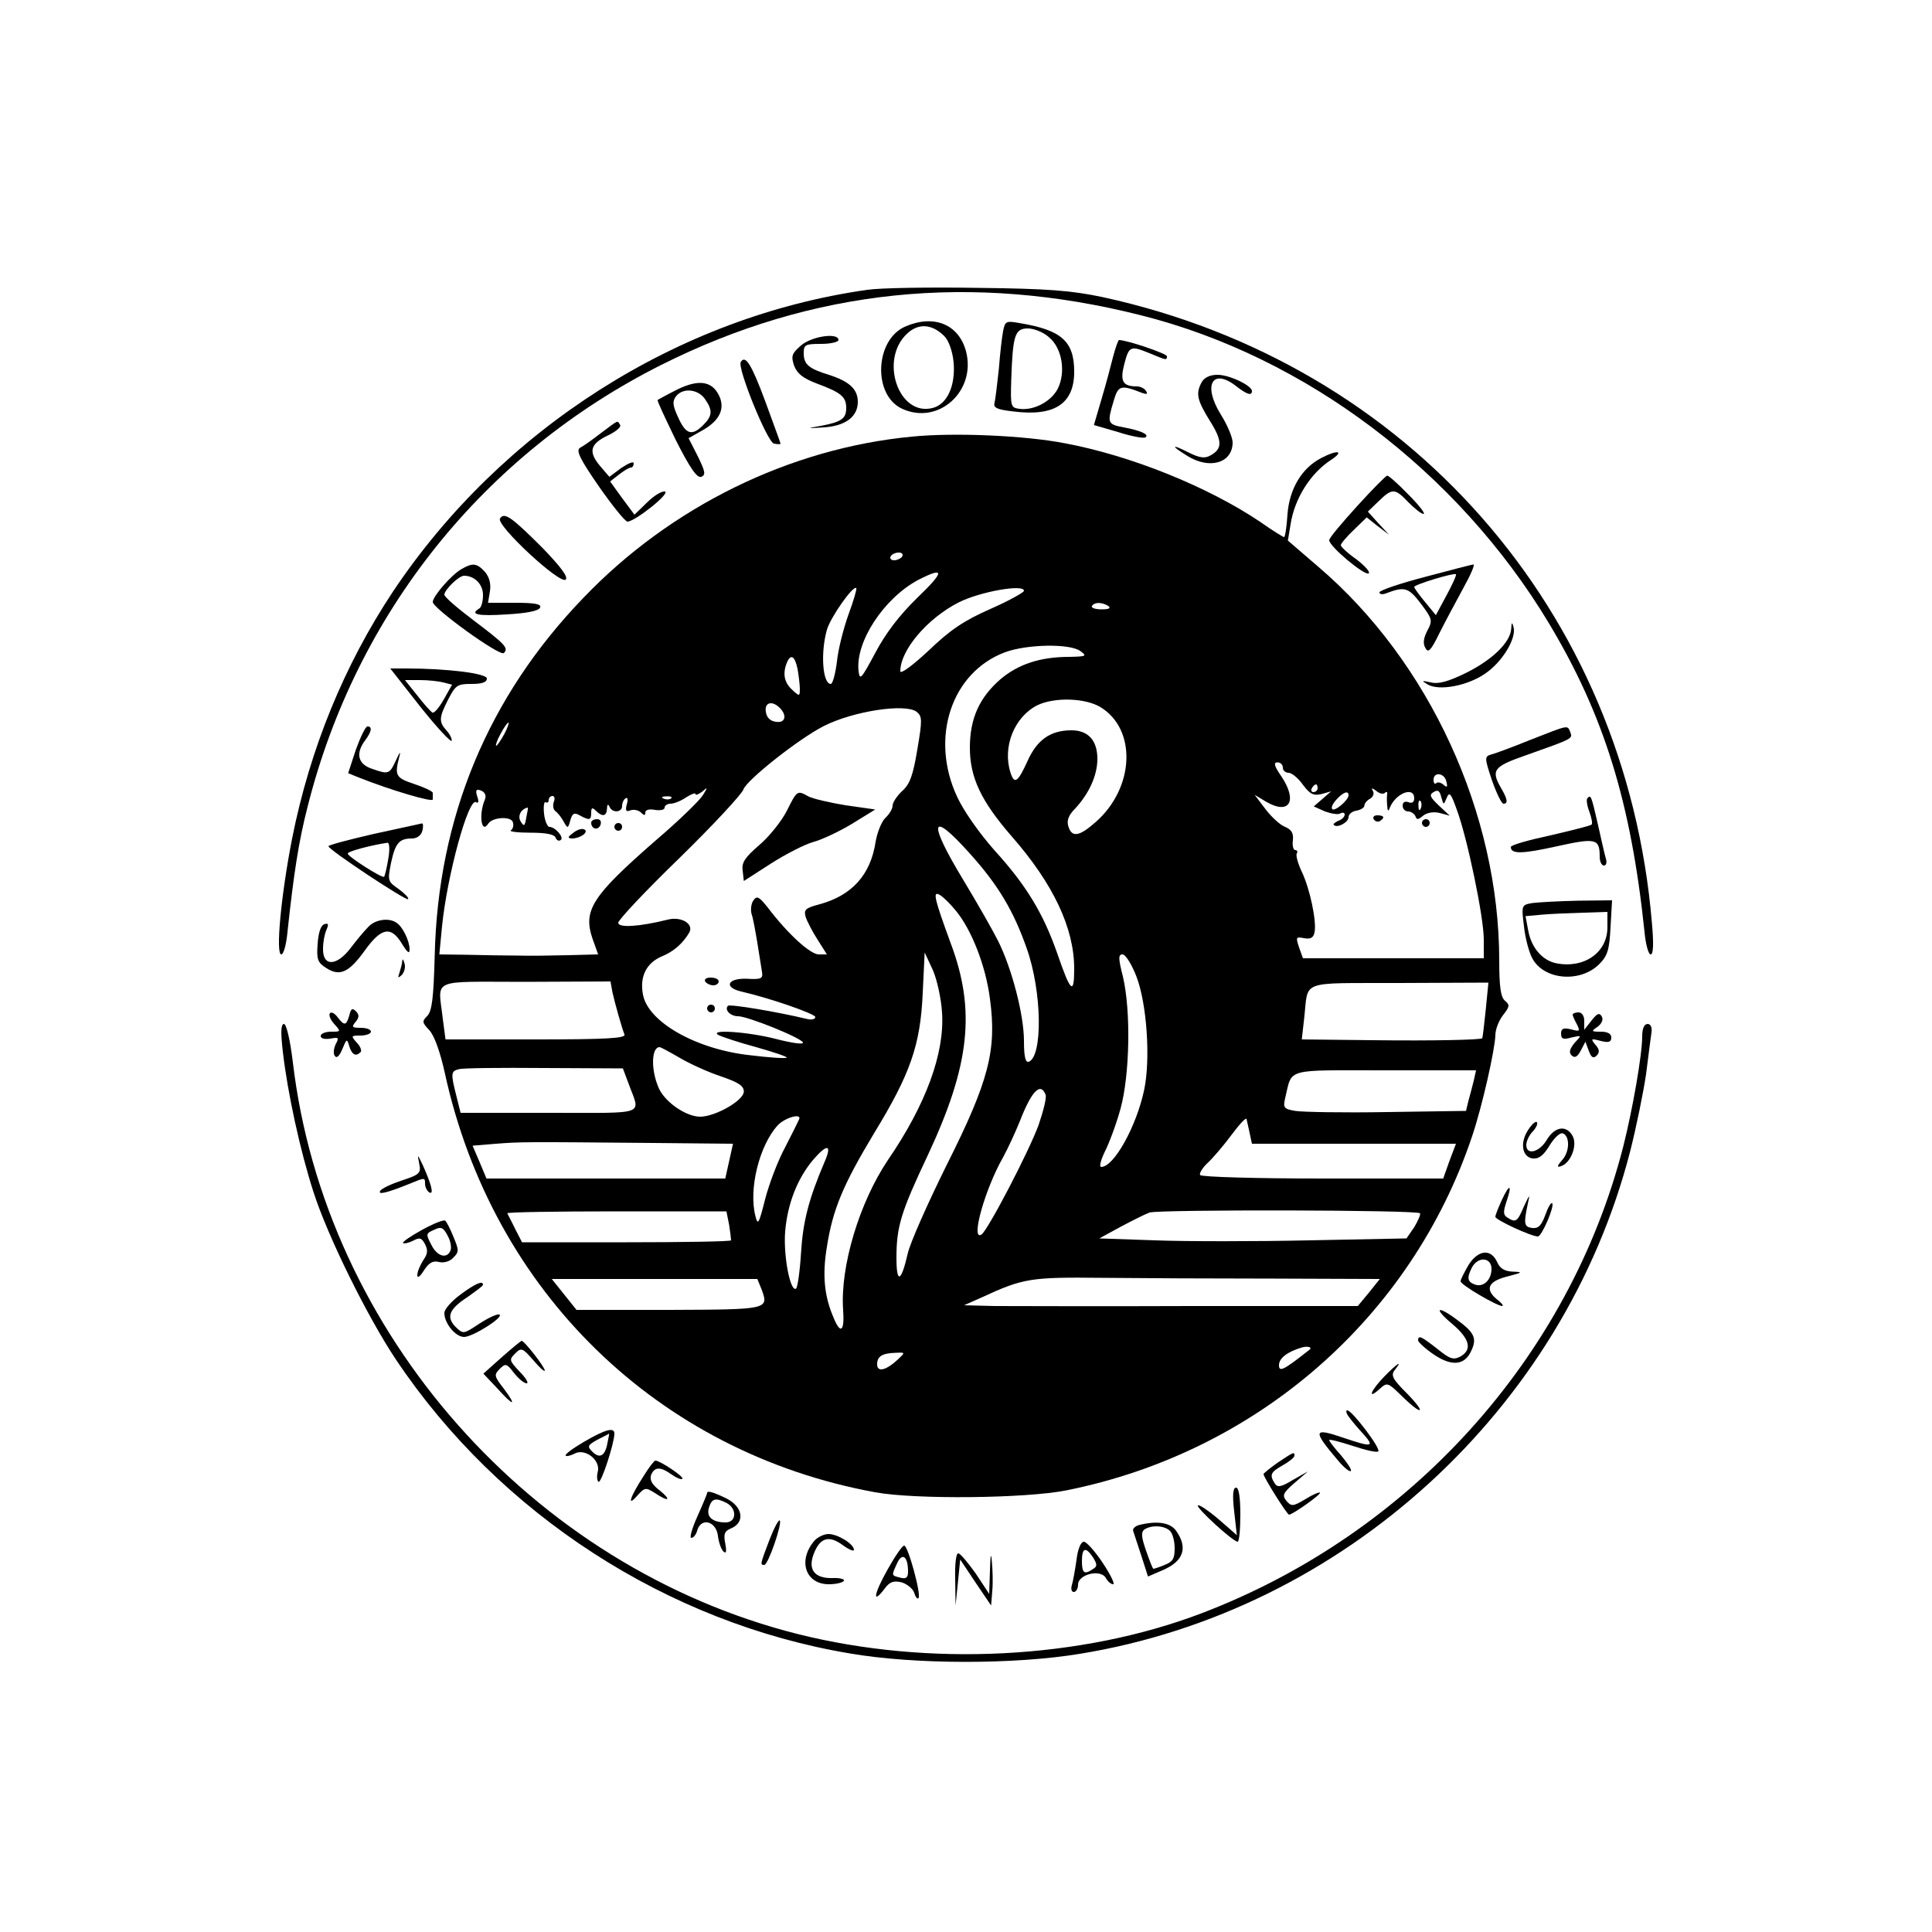 <?xml version="1.0" standalone="no"?>
<!DOCTYPE svg PUBLIC "-//W3C//DTD SVG 20010904//EN"
 "http://www.w3.org/TR/2001/REC-SVG-20010904/DTD/svg10.dtd">
<svg version="1.0" xmlns="http://www.w3.org/2000/svg"
 width="500pt" height="500pt" viewBox="0 0 500 500"
 preserveAspectRatio="xMidYMid meet">

<g transform="translate(0,500) scale(0.1,-0.1)"
fill="#000000" stroke="none">
<path d="M2245 4250 c-490 -69 -947 -360 -1228 -781 -126 -190 -215 -407 -261
-639 -29 -148 -43 -300 -28 -300 6 0 13 26 16 58 16 150 29 235 52 324 126
501 456 913 916 1144 391 196 802 239 1241 128 426 -107 819 -404 1055 -796
143 -238 213 -464 248 -800 3 -32 10 -58 16 -58 7 0 8 28 3 83 -68 806 -630
1446 -1421 1618 -81 17 -140 22 -324 24 -124 2 -252 0 -285 -5z"/>
<path d="M2343 4155 c-79 -34 -85 -178 -8 -213 94 -43 192 46 165 149 -19 70
-83 96 -157 64z m101 -25 c11 -11 21 -38 24 -68 5 -61 -17 -109 -55 -118 -88
-22 -138 126 -65 193 29 27 64 25 96 -7z"/>
<path d="M2596 4143 c-3 -15 -8 -59 -11 -98 -4 -38 -9 -78 -11 -87 -4 -13 5
-18 50 -23 105 -13 156 20 156 103 0 79 -33 108 -142 126 -34 6 -37 5 -42 -21z
m119 -16 c34 -28 44 -91 22 -134 -18 -33 -62 -56 -99 -51 -22 3 -23 6 -21 73
4 117 9 135 43 135 16 0 41 -10 55 -23z"/>
<path d="M2073 4106 c-24 -21 -26 -27 -18 -52 8 -21 23 -33 60 -47 62 -23 75
-34 75 -63 0 -27 -12 -36 -65 -46 -39 -7 -39 -7 8 -4 56 4 87 28 87 66 0 33
-22 53 -75 70 -52 16 -65 27 -65 56 0 22 4 24 45 24 25 0 45 5 45 10 0 20 -69
10 -97 -14z"/>
<path d="M2881 4078 c-6 -24 -19 -73 -30 -110 l-20 -68 62 -18 c34 -11 66 -17
71 -14 12 7 -12 18 -56 26 -42 8 -43 11 -26 68 12 41 18 43 74 21 12 -4 15 -3
10 5 -4 7 -15 12 -24 12 -37 0 -44 14 -32 59 12 46 16 47 67 26 41 -17 43 -18
43 -7 0 7 -104 42 -124 42 -2 0 -9 -19 -15 -42z"/>
<path d="M1917 4063 c-9 -16 69 -208 86 -211 10 -2 17 -2 17 0 0 2 -18 50 -39
108 -36 97 -52 123 -64 103z"/>
<path d="M3110 4011 c-16 -30 -12 -46 21 -100 33 -52 33 -73 1 -90 -14 -8 -28
-6 -56 8 -45 23 -47 18 -3 -9 58 -36 117 -18 117 35 0 13 -14 46 -31 73 -47
76 -21 121 41 72 27 -21 40 -25 40 -12 0 14 -58 42 -89 42 -20 0 -34 -7 -41
-19z"/>
<path d="M1745 3988 c-22 -11 -41 -22 -43 -23 -2 -2 20 -48 47 -104 37 -73 55
-99 66 -95 12 5 10 14 -9 53 l-24 47 39 22 c46 27 58 61 35 97 -20 31 -56 32
-111 3z m79 -20 c21 -30 20 -44 -4 -68 -29 -29 -45 -25 -65 20 -15 32 -15 42
-5 55 18 22 56 18 74 -7z"/>
<path d="M1555 3879 c-22 -17 -46 -34 -54 -38 -11 -7 0 -29 49 -100 35 -50 68
-91 74 -91 20 1 111 73 97 78 -7 2 -28 -10 -46 -28 l-33 -32 -32 43 -31 43 23
18 c13 10 26 18 31 18 4 0 7 5 7 11 0 6 -14 0 -32 -12 l-31 -23 -24 28 c-31
37 -26 57 20 79 21 10 35 22 32 27 -8 13 -3 14 -50 -21z"/>
<path d="M2360 3870 c-316 -30 -624 -181 -850 -417 -247 -256 -377 -569 -385
-927 -3 -109 -7 -142 -19 -155 -14 -14 -14 -17 5 -37 13 -14 28 -56 40 -110
123 -566 551 -983 1114 -1086 104 -19 390 -16 495 5 494 99 893 448 1050 917
26 77 59 224 60 261 0 15 9 38 20 52 17 22 18 26 5 37 -11 9 -15 35 -15 104 0
380 -181 774 -468 1019 l-79 68 7 42 c10 66 51 132 105 167 35 23 17 27 -25 5
-51 -26 -83 -80 -88 -146 -2 -32 -6 -59 -9 -59 -2 0 -30 17 -61 39 -135 91
-335 172 -507 204 -103 20 -287 28 -395 17z m-25 -310 c-3 -5 -13 -10 -21 -10
-8 0 -12 5 -9 10 3 6 13 10 21 10 8 0 12 -4 9 -10z m39 -107 c-48 -47 -82 -92
-109 -143 -36 -67 -40 -72 -43 -47 -9 76 66 189 154 236 70 36 69 22 -2 -46z
m-178 -43 c-13 -36 -27 -91 -30 -122 -4 -32 -11 -58 -16 -58 -21 0 -27 80 -10
140 9 32 68 116 76 108 2 -2 -7 -33 -20 -68z m454 61 c0 -4 -39 -26 -87 -47
-68 -30 -104 -54 -160 -108 -41 -38 -73 -62 -73 -53 0 54 69 136 151 178 56
28 169 48 169 30z m218 -39 c8 -6 2 -9 -17 -9 -17 0 -28 4 -25 9 7 10 25 10
42 0z m-72 -117 c18 -13 15 -14 -29 -15 -75 0 -132 -19 -178 -58 -54 -47 -79
-101 -79 -177 0 -77 29 -138 107 -228 109 -124 163 -239 163 -344 0 -69 -9
-62 -44 40 -36 103 -80 176 -162 266 -39 44 -80 102 -97 139 -71 152 -15 322
124 374 57 21 168 23 195 3z m-732 -46 c3 -17 6 -41 6 -52 0 -19 -1 -20 -20
-2 -20 18 -25 41 -14 69 10 25 21 19 28 -15z m784 -99 c95 -58 88 -210 -13
-298 -42 -37 -61 -40 -70 -11 -5 15 0 29 18 47 36 39 57 86 57 128 0 48 -24
74 -67 74 -54 0 -89 -24 -114 -80 -25 -55 -34 -61 -44 -29 -21 66 10 144 70
174 44 21 123 19 163 -5z m-830 -2 c20 -20 14 -40 -10 -36 -15 2 -24 11 -26
26 -4 24 16 30 36 10z m354 -10 c15 -12 15 -21 2 -98 -11 -66 -19 -89 -39
-107 -14 -13 -25 -30 -25 -38 0 -8 -8 -22 -19 -32 -10 -10 -21 -38 -25 -62
-13 -85 -61 -138 -144 -161 -38 -10 -42 -14 -37 -33 4 -12 18 -39 31 -59 l24
-38 -21 0 c-22 0 -80 53 -131 120 -23 29 -29 33 -38 20 -6 -8 -8 -24 -5 -35 4
-11 10 -45 15 -75 5 -30 10 -64 12 -75 3 -18 -2 -20 -39 -18 -50 2 -61 -22
-15 -33 75 -17 192 -58 192 -66 0 -6 -10 -8 -22 -5 -74 18 -199 39 -204 34
-10 -10 6 -27 26 -27 25 0 164 -56 168 -68 2 -6 -30 -1 -69 9 -73 19 -178 26
-149 10 8 -4 52 -19 97 -31 46 -13 81 -25 79 -27 -2 -3 -45 0 -94 6 -140 15
-265 86 -278 157 -9 47 9 82 49 99 30 12 55 34 71 62 12 22 -21 42 -56 33 -72
-18 -128 -22 -128 -8 0 7 71 83 159 168 87 85 161 165 165 177 8 24 143 131
208 164 77 39 211 59 240 37z m-1067 -58 c-9 -16 -18 -30 -21 -30 -2 0 2 14
11 30 9 17 18 30 21 30 2 0 -2 -13 -11 -30z m2015 -87 c0 -7 7 -13 15 -13 8 0
25 -14 37 -31 18 -24 27 -29 48 -24 l25 7 -23 -20 -22 -19 29 -13 c17 -6 35
-9 40 -5 6 3 11 2 11 -3 0 -6 -7 -13 -16 -16 -9 -4 -15 -9 -12 -11 9 -9 38 7
38 20 0 8 9 15 20 17 12 2 21 8 21 13 0 6 7 14 15 18 8 5 11 14 7 20 -5 9 -2
8 9 0 8 -7 18 -9 22 -5 4 4 7 3 6 -3 -1 -5 -1 -19 0 -30 1 -15 3 -16 7 -5 15
37 63 56 63 24 0 -10 -6 -14 -15 -10 -9 3 -15 0 -15 -9 0 -8 6 -15 14 -15 8 0
16 -6 19 -12 3 -10 7 -10 20 1 10 8 27 11 43 7 l26 -7 -28 26 c-23 22 -26 28
-14 35 11 7 16 4 20 -13 6 -21 6 -21 14 -2 7 17 11 12 26 -30 27 -72 70 -278
70 -336 l0 -49 -234 0 -234 0 -10 28 c-9 27 -8 28 13 24 17 -3 24 1 27 15 6
28 -12 113 -33 157 -10 21 -16 43 -13 47 3 5 1 9 -4 9 -5 0 -8 12 -6 26 2 18
-4 27 -20 34 -12 4 -35 25 -51 46 l-28 37 30 -18 c60 -35 82 2 39 66 -18 26
-21 36 -10 36 8 0 14 -6 14 -14z m423 -35 c4 -15 2 -17 -7 -9 -7 6 -16 8 -19
4 -4 -3 -7 0 -7 9 0 21 28 18 33 -4z m-333 -18 c0 -5 -5 -10 -11 -10 -5 0 -7
5 -4 10 3 6 8 10 11 10 2 0 4 -4 4 -10z m-2155 -29 c-17 -40 -9 -91 9 -62 11
16 57 19 63 4 3 -8 1 -18 -5 -22 -5 -3 17 -6 51 -6 39 0 62 -4 65 -13 2 -6 8
-10 13 -6 10 6 -14 34 -29 34 -5 0 -12 15 -14 34 -2 19 0 32 4 30 4 -3 8 0 8
5 0 6 4 11 10 11 5 0 7 -7 3 -16 -3 -9 -1 -19 4 -23 5 -3 15 -15 21 -26 11
-20 12 -20 18 2 5 18 10 21 24 13 26 -14 30 -13 30 7 0 13 3 14 12 5 17 -17
28 -15 29 6 0 10 3 12 6 5 7 -18 33 -16 33 1 0 8 4 17 9 20 5 4 7 -4 3 -16 -4
-16 -2 -20 10 -15 9 3 21 0 27 -6 8 -8 11 -8 11 0 0 7 10 10 25 7 14 -2 25 0
25 6 0 5 7 10 15 10 9 0 27 7 40 16 14 9 25 13 25 9 0 -4 7 -1 17 6 15 13 15
12 2 -9 -8 -13 -62 -66 -122 -117 -166 -145 -189 -181 -163 -256 l14 -39 -77
-2 c-42 -1 -101 -2 -131 -1 -30 0 -88 1 -129 2 l-74 1 7 73 c13 130 68 333 88
321 6 -4 8 1 3 15 -5 16 -3 20 10 15 10 -4 14 -13 10 -23z m2235 11 c0 -13
-36 -43 -42 -36 -4 3 1 14 10 24 18 20 32 25 32 12z m-1753 -8 c-3 -3 -12 -4
-19 -1 -8 3 -5 6 6 6 11 1 17 -2 13 -5z m1940 -26 c-3 -8 -6 -5 -6 6 -1 11 2
17 5 13 3 -3 4 -12 1 -19z m-2315 -24 c-4 -23 -6 -24 -15 -9 -8 14 2 32 19 35
1 0 -1 -12 -4 -26z m1148 -93 c73 -81 113 -148 147 -245 40 -112 42 -281 5
-294 -8 -2 -12 13 -12 54 0 67 -31 187 -67 259 -14 28 -54 98 -89 156 -94 155
-87 185 16 70z m-37 -147 c41 -49 78 -143 89 -229 18 -133 -3 -213 -112 -430
-49 -99 -95 -202 -101 -230 -17 -74 -29 -78 -29 -10 0 81 12 119 81 265 109
233 125 375 59 550 -42 115 -47 135 -28 124 9 -5 27 -23 41 -40z m-35 -265 c7
-105 -42 -238 -140 -381 -74 -110 -124 -276 -116 -388 4 -57 -7 -65 -26 -17
-23 54 -28 109 -16 180 15 97 42 161 122 294 94 154 120 228 126 363 l5 105
21 -45 c11 -25 22 -75 24 -111z m503 94 c27 -70 37 -214 20 -294 -20 -94 -78
-199 -111 -199 -6 0 -1 18 9 39 11 21 30 72 41 112 24 88 27 253 6 342 -12 47
-12 57 -1 57 8 0 24 -26 36 -57z m-1356 -41 c7 -31 24 -91 31 -109 5 -10 -45
-13 -229 -13 l-234 0 -7 53 c-12 107 -37 96 214 96 l220 1 5 -28z m2260 -46
c-4 -39 -8 -72 -9 -73 -4 -4 -123 -7 -284 -5 l-183 2 6 53 c12 103 -17 92 245
93 l232 1 -7 -71z m-2087 -123 c25 -15 73 -37 106 -48 47 -16 61 -25 61 -40 0
-23 -74 -65 -113 -65 -37 0 -93 39 -108 76 -20 47 -18 104 3 104 3 0 25 -12
51 -27z m-131 -68 c30 -83 53 -75 -205 -75 l-230 0 -11 44 c-15 59 -14 64 7
69 9 3 109 4 220 3 l204 -1 15 -40z m2187 8 c-4 -16 -10 -39 -14 -53 l-6 -25
-205 -3 c-112 -2 -219 0 -237 3 -29 5 -32 8 -26 33 19 79 -4 72 259 72 l235 0
-6 -27z m-1108 -36 c3 -8 -6 -43 -18 -78 -25 -69 -132 -274 -148 -284 -29 -18
9 118 56 200 12 22 32 65 44 95 30 77 53 100 66 67z m-638 -64 c-2 -5 -18 -37
-36 -72 -19 -35 -42 -96 -52 -135 -16 -64 -19 -68 -25 -43 -18 69 10 183 58
235 19 20 63 32 55 15z m1166 -35 l6 -28 264 0 264 0 -17 -45 -16 -45 -312 0
c-171 0 -314 4 -317 9 -3 4 6 19 20 32 14 13 42 46 62 73 20 27 37 45 38 40 1
-5 5 -21 8 -36z m-1543 -26 l206 -2 -10 -45 -10 -45 -309 0 -309 0 -18 43 -18
42 61 5 c64 5 73 5 407 2z m443 -49 c-41 -96 -56 -154 -61 -236 -3 -48 -9 -90
-13 -92 -15 -9 -33 86 -28 148 6 71 31 136 72 185 37 43 50 41 30 -5z m-247
-163 c3 -19 5 -37 5 -40 -1 -3 -123 -5 -271 -5 l-270 0 -18 35 c-9 19 -19 37
-20 40 -2 3 125 5 282 5 l285 0 7 -35z m1788 30 c2 -3 -5 -19 -15 -36 l-20
-29 -252 -5 c-139 -3 -318 -3 -398 0 l-145 5 55 30 c30 16 64 33 75 37 25 8
695 7 700 -2z m-377 -169 l273 -1 -28 -35 -29 -35 -430 0 c-236 -1 -465 0
-509 0 l-80 2 45 20 c108 50 127 53 310 51 96 -1 298 -2 448 -2z m-1327 -28
c19 -52 18 -52 -239 -53 l-240 0 -32 40 -32 40 266 0 266 0 11 -27z m1418
-156 c-67 -53 -79 -59 -79 -40 0 18 22 35 60 46 15 4 27 0 19 -6z m-1065 -25
c-31 -29 -54 -34 -54 -13 0 21 13 29 49 30 24 1 24 1 5 -17z"/>
<path d="M2036 2901 c-14 -27 -46 -67 -71 -88 -37 -32 -46 -45 -43 -66 l3 -27
70 45 c39 25 88 50 110 56 22 6 67 27 100 47 l60 37 -77 11 c-42 7 -85 17 -96
23 -29 16 -29 16 -56 -38z"/>
<path d="M1825 2460 c3 -5 13 -10 21 -10 8 0 14 5 14 10 0 6 -9 10 -21 10 -11
0 -17 -4 -14 -10z"/>
<path d="M1830 2390 c0 -5 5 -10 10 -10 6 0 10 5 10 10 0 6 -4 10 -10 10 -5 0
-10 -4 -10 -10z"/>
<path d="M3555 2880 c4 -6 11 -8 16 -5 14 9 11 15 -7 15 -8 0 -12 -5 -9 -10z"/>
<path d="M3680 2870 c0 -5 5 -10 10 -10 6 0 10 5 10 10 0 6 -4 10 -10 10 -5 0
-10 -4 -10 -10z"/>
<path d="M1530 2871 c0 -17 18 -21 24 -6 3 9 0 15 -9 15 -8 0 -15 -4 -15 -9z"/>
<path d="M1590 2860 c0 -5 5 -10 10 -10 6 0 10 5 10 10 0 6 -4 10 -10 10 -5 0
-10 -4 -10 -10z"/>
<path d="M1484 2845 c-15 -11 -16 -14 -4 -15 21 0 44 16 33 23 -6 4 -19 0 -29
-8z"/>
<path d="M3513 3691 c-40 -44 -73 -83 -73 -89 0 -16 91 -92 102 -86 5 3 -9 19
-31 36 -23 16 -41 33 -41 37 0 4 15 22 33 39 l34 33 29 -23 29 -22 -28 30 -27
30 28 27 c35 34 42 34 77 -3 16 -16 33 -30 39 -30 6 0 -12 23 -39 50 -27 28
-52 50 -55 49 -3 0 -38 -35 -77 -78z"/>
<path d="M1294 3658 c-11 -17 156 -172 170 -158 7 7 -13 33 -59 81 -80 80
-100 95 -111 77z"/>
<path d="M1194 3527 c-25 -14 -74 -70 -74 -85 0 -16 174 -142 184 -132 13 13
3 23 -79 85 -41 31 -75 60 -75 66 0 12 37 49 51 49 27 0 49 -22 49 -50 0 -16
-4 -32 -10 -35 -25 -15 -4 -20 72 -15 52 3 83 9 86 18 3 9 -15 12 -65 12 l-70
0 5 30 c3 20 -2 37 -13 50 -21 23 -32 24 -61 7z"/>
<path d="M3688 3507 c-65 -17 -118 -35 -118 -40 0 -5 7 -6 16 -3 49 19 59 16
91 -26 30 -40 31 -44 17 -70 -10 -19 -12 -34 -5 -45 7 -14 14 -7 36 38 15 30
43 82 62 117 19 34 31 62 26 61 -4 0 -61 -15 -125 -32z m56 -47 l-28 -52 -28
34 c-15 18 -28 36 -28 39 0 6 102 37 108 33 2 -2 -9 -26 -24 -54z"/>
<path d="M3911 3373 c-2 -35 -48 -80 -116 -114 -47 -23 -72 -30 -92 -25 -24 5
-25 5 -9 -5 30 -18 104 -4 150 28 44 30 81 91 73 120 -4 14 -5 13 -6 -4z"/>
<path d="M1087 3172 c43 -54 80 -94 82 -89 1 4 -4 16 -13 26 -21 23 -20 34 4
81 19 37 24 40 60 40 27 0 40 4 40 14 0 13 -101 26 -208 26 l-42 0 77 -98z
m60 62 l23 -6 -22 -39 c-12 -21 -25 -36 -29 -33 -4 2 -22 22 -39 44 l-32 40
39 0 c21 0 48 -3 60 -6z"/>
<path d="M921 3060 l-20 -61 27 -11 c86 -34 192 -65 192 -57 0 5 0 12 0 17 0
4 -21 14 -48 23 -48 16 -51 22 -39 69 5 17 2 15 -8 -7 -17 -37 -19 -38 -64
-22 -35 12 -41 40 -16 73 17 23 19 36 6 36 -5 0 -18 -27 -30 -60z"/>
<path d="M3960 3085 c-47 -19 -93 -36 -102 -38 -16 -5 -16 -9 3 -66 12 -34 25
-61 30 -61 12 0 11 11 -6 40 -27 47 -20 56 63 85 124 44 122 43 116 60 -8 19
-2 20 -104 -20z"/>
<path d="M4108 2934 c-3 -3 -1 -18 5 -34 6 -16 9 -32 6 -34 -3 -3 -51 -15
-107 -28 -56 -12 -102 -25 -102 -30 0 -19 30 -18 120 2 100 22 110 20 110 -27
0 -13 5 -23 11 -23 6 0 8 8 5 18 -3 9 -12 50 -21 90 -17 74 -18 76 -27 66z"/>
<path d="M968 2842 c-65 -15 -118 -29 -118 -32 0 -9 201 -142 206 -137 3 3 -8
14 -24 26 -29 20 -29 22 -20 68 11 51 21 63 54 63 13 0 24 8 27 20 3 11 2 20
-1 19 -4 -1 -60 -13 -124 -27z m37 -64 c-4 -24 -9 -45 -11 -47 -4 -5 -94 52
-94 60 0 6 62 22 103 28 5 0 6 -18 2 -41z"/>
<path d="M3966 2663 c-28 -5 -29 -5 -22 -60 3 -30 13 -67 21 -82 29 -57 124
-66 174 -16 21 21 26 36 29 95 l4 70 -88 -1 c-49 -1 -102 -4 -118 -6z m194
-63 c0 -65 -60 -107 -132 -93 -36 7 -65 40 -73 85 l-7 37 44 4 c23 2 71 4 106
5 l62 2 0 -40z"/>
<path d="M953 2601 c-10 -10 -31 -35 -46 -55 -36 -47 -72 -48 -71 -1 0 17 4
38 9 49 6 14 5 18 -6 14 -9 -3 -15 -22 -17 -51 -3 -40 0 -48 22 -62 35 -23 59
-12 100 45 43 60 68 64 96 18 14 -23 20 -28 20 -15 0 22 -18 59 -34 69 -20 14
-56 8 -73 -11z"/>
<path d="M1041 2513 c0 -6 -4 -20 -7 -30 -5 -14 -4 -15 5 -7 7 7 11 20 8 30
-3 11 -5 14 -6 7z"/>
<path d="M904 2372 c-8 -27 -13 -27 -30 -5 -7 10 -16 15 -20 11 -4 -5 1 -17
11 -28 18 -20 17 -20 -8 -20 -15 0 -27 -5 -27 -11 0 -7 10 -9 25 -7 21 4 23 3
14 -14 -5 -10 -7 -24 -3 -30 5 -8 12 -2 20 17 11 27 12 28 18 7 7 -22 17 -27
29 -15 4 3 0 15 -10 25 -15 17 -15 18 10 18 15 0 27 5 27 10 0 6 -12 10 -26
10 -23 0 -25 2 -14 15 10 12 10 19 1 28 -9 9 -13 7 -17 -11z"/>
<path d="M4070 2374 c0 -3 5 -14 11 -25 9 -18 7 -19 -15 -13 -20 5 -26 2 -26
-11 0 -14 6 -16 27 -10 27 6 27 6 8 -14 -13 -16 -15 -25 -8 -32 8 -8 15 -5 24
12 l12 23 9 -24 c6 -17 12 -20 20 -12 8 8 8 16 -3 28 -13 16 -12 17 14 10 20
-5 27 -3 27 9 0 10 -10 15 -27 15 -25 0 -26 1 -8 13 11 9 15 19 10 27 -6 10
-12 7 -26 -11 l-19 -24 0 23 c0 13 -6 22 -15 22 -8 0 -15 -3 -15 -6z"/>
<path d="M732 2278 c12 -105 45 -257 79 -362 37 -116 141 -326 214 -435 268
-400 702 -681 1174 -760 168 -29 427 -29 596 -1 682 111 1252 632 1424 1301
16 63 34 152 41 199 6 47 12 95 14 108 2 13 -2 22 -10 22 -9 0 -14 -12 -14
-32 0 -48 -25 -190 -49 -285 -140 -547 -551 -1002 -1091 -1208 -312 -119 -706
-139 -1045 -54 -688 173 -1224 779 -1307 1479 -7 59 -17 100 -23 100 -8 0 -9
-21 -3 -72z"/>
<path d="M3955 2076 c-22 -33 -16 -70 11 -74 16 -2 28 7 44 33 12 20 27 34 34
32 19 -6 19 -47 -1 -69 -14 -16 -14 -20 -3 -16 25 8 43 54 30 78 -16 29 -46
25 -67 -10 -19 -32 -53 -41 -53 -13 0 9 7 25 17 35 9 10 14 21 10 24 -3 3 -13
-6 -22 -20z"/>
<path d="M1085 1988 c5 -24 1 -28 -45 -43 -27 -9 -53 -21 -56 -27 -7 -11 18
-5 75 18 41 17 41 17 41 0 0 -8 5 -18 11 -22 13 -7 5 22 -17 71 -14 29 -14 29
-9 3z"/>
<path d="M3887 1895 c-9 -20 -17 -39 -17 -44 0 -8 93 -51 110 -51 10 0 44 79
37 86 -3 3 -11 -11 -18 -31 -10 -27 -18 -35 -34 -33 -21 3 -22 11 -11 63 6 26
5 25 -10 -7 -17 -40 -21 -43 -43 -29 -11 7 -11 15 -2 42 15 44 8 47 -12 4z"/>
<path d="M1092 1817 c-29 -16 -51 -31 -49 -34 3 -2 14 0 26 6 17 9 22 8 31 -9
8 -16 7 -25 -5 -42 -8 -13 -15 -29 -15 -38 0 -9 7 -4 17 12 13 20 23 26 39 22
12 -3 28 1 37 11 15 15 15 19 1 53 -8 20 -18 40 -22 43 -4 3 -31 -8 -60 -24z
m74 -53 c-9 -23 -35 -16 -50 15 -14 27 -14 29 7 38 18 9 24 7 35 -14 8 -14 11
-31 8 -39z"/>
<path d="M3801 1727 c-11 -19 -21 -38 -21 -43 0 -9 94 -64 108 -64 4 1 -3 9
-16 19 -30 26 -19 46 31 58 38 10 39 11 12 12 -21 1 -33 8 -40 24 -16 36 -49
33 -74 -6z m59 -11 c0 -29 -22 -49 -44 -40 -19 7 -20 18 -6 45 16 28 50 25 50
-5z"/>
<path d="M1192 1650 c-23 -17 -42 -38 -42 -48 0 -27 29 -62 51 -62 23 0 106
53 91 58 -6 2 -29 -9 -52 -24 -41 -27 -41 -27 -61 -8 -25 26 -17 46 32 78 21
15 39 28 39 31 0 12 -20 3 -58 -25z"/>
<path d="M3758 1574 c46 -39 53 -67 21 -85 -18 -9 -27 -6 -59 20 -41 32 -50
37 -50 22 0 -4 18 -21 40 -36 47 -32 81 -29 98 10 15 32 7 47 -38 80 -51 38
-61 30 -12 -11z"/>
<path d="M1298 1487 l-47 -42 35 -37 c43 -48 53 -49 18 -2 -25 32 -26 36 -11
51 15 15 18 15 37 -10 12 -15 26 -27 33 -27 6 0 -2 14 -18 30 -27 29 -28 31
-12 47 16 16 19 15 47 -17 16 -19 29 -31 30 -27 0 9 -53 77 -60 77 -3 -1 -26
-20 -52 -43z"/>
<path d="M3582 1437 c-35 -36 -44 -61 -12 -32 20 18 21 18 58 -18 54 -53 65
-46 12 8 -37 37 -41 46 -30 60 22 27 5 16 -28 -18z"/>
<path d="M3491 1333 c7 -10 24 -30 38 -45 29 -33 22 -34 -52 -9 -79 27 -81 20
-14 -59 15 -18 30 -30 33 -27 3 3 -9 21 -25 40 -17 19 -31 37 -31 40 0 3 27
-4 61 -15 33 -11 63 -18 66 -14 7 7 -68 106 -80 106 -5 0 -3 -8 4 -17z"/>
<path d="M1512 1269 c-29 -17 -51 -33 -48 -36 2 -3 13 0 23 5 27 15 68 -17 60
-47 -3 -11 -2 -23 2 -26 7 -4 41 100 41 125 0 17 -23 11 -78 -21z m60 -4 c-6
-33 -20 -41 -39 -22 -14 14 -12 17 13 31 16 8 30 15 30 16 1 0 -1 -11 -4 -25z"/>
<path d="M3307 1215 c-20 -14 -37 -28 -37 -30 0 -8 61 -105 66 -105 9 0 84 53
80 57 -2 2 -19 -5 -38 -17 -32 -19 -36 -19 -49 -4 -11 14 -9 20 21 46 l35 30
-39 -22 c-31 -19 -40 -20 -47 -9 -14 22 -11 29 21 47 16 9 30 20 30 25 0 10
-1 10 -43 -18z"/>
<path d="M1665 1179 c-35 -54 -43 -81 -16 -50 20 22 22 22 46 7 36 -24 44 -19
12 7 -20 15 -26 27 -22 40 9 21 24 22 53 1 13 -9 25 -14 28 -11 5 5 -58 47
-70 47 -3 0 -17 -18 -31 -41z"/>
<path d="M3194 1089 l7 -62 -47 41 c-27 23 -51 39 -54 36 -5 -6 90 -93 103
-94 4 0 7 32 7 70 0 45 -4 70 -11 70 -8 0 -10 -18 -5 -61z"/>
<path d="M1830 1136 c0 -2 -11 -29 -25 -60 -14 -31 -21 -56 -16 -56 6 0 13 9
16 21 11 33 49 21 53 -16 2 -16 8 -34 14 -40 7 -7 9 -1 5 20 -5 25 -2 33 16
40 36 16 29 56 -13 77 -35 17 -50 21 -50 14z m51 -26 c27 -15 25 -50 -3 -50
-35 0 -51 15 -43 39 7 23 17 26 46 11z"/>
<path d="M1991 1014 c-24 -63 -24 -64 -13 -64 10 0 47 108 40 115 -3 3 -15
-20 -27 -51z"/>
<path d="M2947 1053 c-10 -3 -17 -10 -14 -16 2 -7 12 -36 21 -64 l17 -53 37
16 c55 23 67 58 36 102 -15 22 -50 27 -97 15z m81 -15 c7 -7 12 -27 12 -45 0
-27 -5 -35 -26 -43 -14 -6 -27 -10 -29 -10 -2 0 -10 21 -19 47 -13 37 -13 48
-4 55 19 12 52 10 66 -4z"/>
<path d="M2108 1013 c-44 -51 -24 -113 37 -113 18 0 36 4 39 9 3 4 -11 8 -30
7 -45 -1 -63 21 -49 60 16 44 39 52 75 26 16 -12 30 -18 30 -13 0 15 -42 41
-66 41 -11 0 -28 -8 -36 -17z"/>
<path d="M2786 963 c-4 -27 -9 -56 -12 -65 -3 -10 -1 -18 5 -18 6 0 11 9 11
19 0 27 59 41 72 17 5 -9 13 -16 19 -16 5 0 -7 25 -27 55 -20 30 -42 55 -49
55 -8 0 -16 -20 -19 -47z m43 6 c11 -18 11 -23 -1 -30 -22 -15 -28 -10 -28 21
0 35 10 38 29 9z"/>
<path d="M2297 938 c-36 -64 -40 -92 -8 -50 13 18 23 22 44 17 14 -4 29 -16
33 -27 3 -11 8 -17 11 -14 8 8 -27 136 -37 136 -5 0 -24 -28 -43 -62z m53 -5
c0 -16 -5 -20 -20 -16 -24 6 -23 5 -8 38 13 28 28 17 28 -22z"/>
<path d="M2562 935 l-2 -60 -35 53 c-20 28 -40 52 -45 52 -6 0 -9 -29 -8 -67
l1 -68 6 59 6 60 40 -60 40 -59 3 38 c2 20 1 54 -1 75 -2 26 -4 19 -5 -23z"/>
</g>
</svg>
